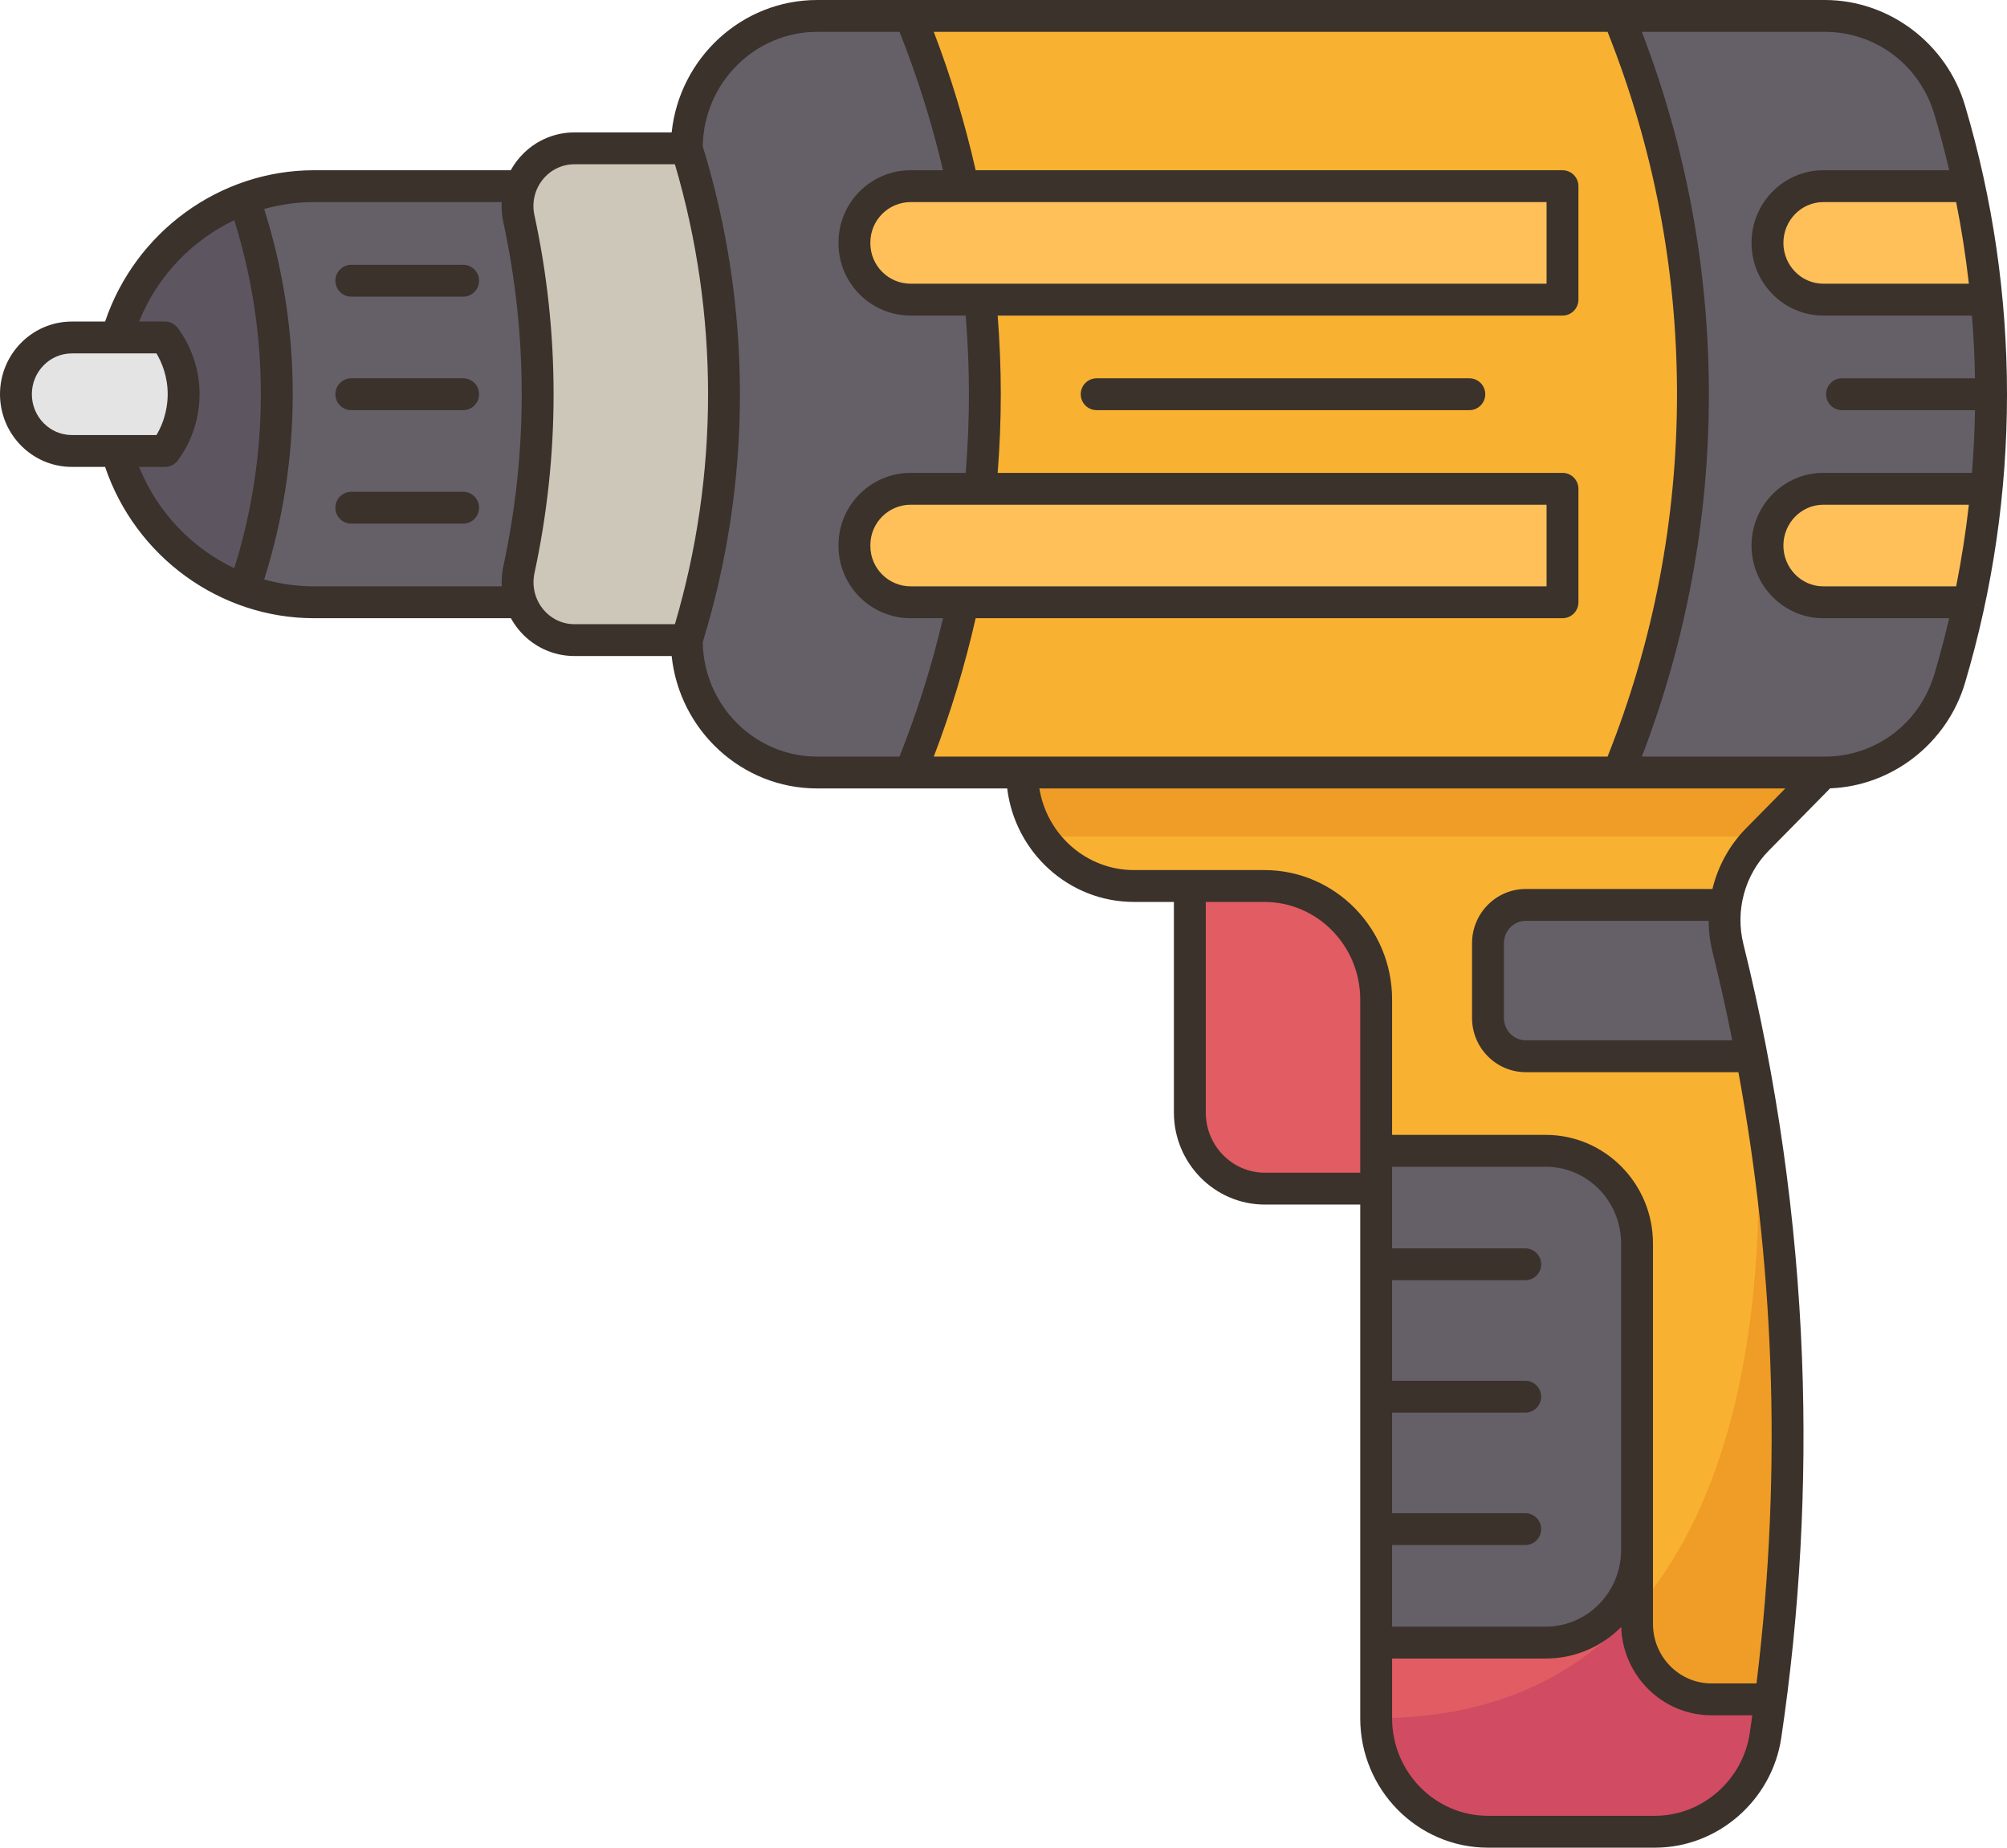 <svg xmlns="http://www.w3.org/2000/svg" enable-background="new 0 0 504 464" viewBox="0 0 504 464" width="504" height="464"><path fill="#e15c63" d="M411.09,389.24l-65.51,23.26v19c0,15.74,12.57,28.5,28.08,28.5h41.95    c13.86,0,25.68-10.26,27.75-24.17c0.44-2.96,0.86-5.99,1.26-9.08L411.09,389.24z"/><path fill="#f9b132" d="M433.3,227.25h0.01c0.79-6.11,3.54-11.89,7.97-16.39L457.89,194    C493.363,88.986,474.079,27.338,406.42,4H228.6c-35.459,63.333-35.459,126.667,0,190h28.08c0,15.74,12.57,28.5,28.07,28.5h14.04    l46.79,66.5l65.51,99.75v0.49v18.55c0,10.47,8.37,18.96,18.68,18.96h14.85c3.23-24.77,5.13-53.55,3.91-85.5    c-1.07-28.11-4.38-53.61-8.65-76C422.32,254.145,411.775,242.328,433.3,227.25z"/><path fill="#e15c63" d="M345.58,289v9.5h-27.95c-10.4,0-18.84-8.56-18.84-19.13V222.5h18.72    c15.51,0,28.07,12.76,28.07,28.5V289z"/><path fill="#655f68" d="M345.58 384v-33.25V317.5v-19V289h42.6c12.65 0 22.91 10.42 22.91 23.26v76.49.49c0 12.84-10.26 23.26-22.91 23.26h-42.6V384zM439.88 265.25h-56.74c-5.24 0-9.48-4.31-9.48-9.62v-18.76c0-5.31 4.24-9.62 9.48-9.62h50.16.01c-.47 3.53-.29 7.16.6 10.72C436.01 246.46 438.04 255.56 439.88 265.25zM498.87 75.25c-12.227-8.151-15.484-17.426-4.39-28.5-1.3-6.14-2.91-12.54-4.87-19.14C485.45 13.59 472.69 4 458.26 4h-51.84c16.15 39.36 18.71 74.3 18.71 95 0 42.64-10.87 75.9-18.71 95h51.47.37c14.43 0 27.19-9.59 31.35-23.61 1.96-6.6 3.57-13 4.87-19.14-12.73-11.812-11.267-21.312 4.39-28.5C499.74 113.6 500 105.58 500 99S499.74 84.4 498.87 75.25z"/><path fill="#ffc05a" d="M457.89 122.75h40.98c-.82 8.59-2.19 18.18-4.38 28.5h-.01-36.59c-3.88 0-7.39-1.59-9.93-4.17-2.54-2.58-4.11-6.14-4.11-10.08C443.85 129.13 450.13 122.75 457.89 122.75zM498.87 75.25h-40.98c-7.76 0-14.04-6.38-14.04-14.25 0-3.94 1.57-7.5 4.11-10.08 2.54-2.58 6.05-4.17 9.93-4.17h36.59.01C496.68 57.07 498.05 66.66 498.87 75.25z"/><path fill="#655f68" d="M228.7,122.75h17.49c0.87-9.15,1.13-17.17,1.13-23.75s-0.26-14.6-1.13-23.75H228.7    c-7.81,0-14.13-6.33-14.13-14.13v-0.24c0-7.8,6.32-14.13,14.13-14.13h13.11C238.99,33.52,234.79,19.08,228.6,4h-23.39    c-18.09,0-32.76,14.89-32.76,33.25v123.5c0,18.36,14.67,33.25,32.76,33.25h23.39c6.19-15.08,10.39-29.52,13.21-42.75H228.7    c-7.81,0-14.13-6.33-14.13-14.13v-0.24C214.57,129.08,220.89,122.75,228.7,122.75z"/><path fill="#ffc05a" d="M392.38 122.75v28.5H241.81 228.7c-7.81 0-14.13-6.33-14.13-14.13v-.24c0-7.8 6.32-14.13 14.13-14.13h17.49H392.38zM392.38 46.75v28.5H246.19 228.7c-7.81 0-14.13-6.33-14.13-14.13v-.24c0-7.8 6.32-14.13 14.13-14.13h13.11H392.38z"/><path fill="#cdc7b9" d="M172.45,37.25h-28.19c-6.27,0-11.44,4.04-13.43,9.5c-44.348,31.963-36.519,67.302,0.03,104.5    c1.99,5.46,7.13,9.5,13.4,9.5h28.19c7.72-24.86,9.36-46.65,9.36-61.75C181.81,72.93,176.92,51.65,172.45,37.25z"/><path fill="#655f68" d="M130.31,143.04c3.78-17.45,4.71-32.65,4.71-44.04c0-16.92-2.06-31.82-4.73-44.14    c-0.61-2.84-0.37-5.62,0.54-8.11H78.87c-6.18,0-12.11,1.11-17.6,3.13v98.24c5.49,2.02,11.42,3.13,17.6,3.13h51.99    C129.94,148.73,129.69,145.91,130.31,143.04z"/><path fill="#5d5560" d="M61.27,49.88c-15.44,5.7-27.43,18.69-31.94,34.87v28.5c4.51,16.18,16.5,29.17,31.94,34.87    c6.96-20.14,8.24-37.77,8.24-49.12C69.51,78.13,65.17,61.18,61.27,49.88z"/><path fill="#e4e4e4" d="M46.11,99c0,2.01-0.25,8.26-4.68,14.25h-12.1H18.04C10.28,113.25,4,106.87,4,99    s6.28-14.25,14.04-14.25h11.29h12.1C42.62,86.36,46.11,91.51,46.11,99z"/><path fill="#d14b62" d="M429.77,426.75h14.85c-0.4,3.09-0.82,6.12-1.26,9.08c-2.07,13.91-13.89,24.17-27.75,24.17h-41.95    c-15.51,0-28.08-12.76-28.08-28.5c30.23,0,51.13-11.1,65.51-27.57v3.86C411.09,418.26,419.46,426.75,429.77,426.75z"/><path fill="#ef9d26" d="M448.53 341.25c1.22 31.95-.68 60.73-3.91 85.5h-14.85c-10.31 0-18.68-8.49-18.68-18.96v-3.86c40.61-46.49 29.18-135.75 28.8-138.61C444.16 287.69 447.46 313.17 448.53 341.25zM457.89 194l-15.84 16.08H261.58h-.01c-3.09-4.58-4.89-10.12-4.89-16.08h149.74H457.89z"/><path fill="#3a322b" d="M18.038,117.25h8.355c7.618,22.519,28.771,38,52.475,38h49.43c0.523,0.946,1.129,1.855,1.821,2.712   c3.48,4.313,8.636,6.788,14.144,6.788h24.405c1.976,18.665,17.606,33.25,36.539,33.25h47.724c1.953,16.039,15.474,28.5,31.823,28.5   h10.037v52.873c0,12.752,10.247,23.127,22.843,23.127h23.95v129c0,17.92,14.389,32.5,32.075,32.5h41.945   c15.74,0,29.373-11.86,31.71-27.587c4.674-31.468,6.427-63.537,5.21-95.316c-1.342-35.046-6.3-70.069-14.737-104.094   c-2.065-8.329,0.364-17.27,6.339-23.335l15.462-15.696c15.549-0.581,29.355-11.29,33.859-26.447C500.45,147.967,504,123.566,504,99   s-3.55-48.967-10.552-72.524C488.816,10.887,474.346,0,458.259,0H205.207c-18.933,0-34.563,14.585-36.539,33.25h-24.407   c-5.523,0-10.693,2.482-14.184,6.81c-0.687,0.851-1.289,1.752-1.808,2.69H78.868c-23.705,0-44.857,15.481-52.475,38h-8.355   C8.092,80.75,0,88.937,0,99S8.092,117.25,18.038,117.25z M388.377,126.75v20.5H228.7c-5.588,0-10.134-4.546-10.134-10.134v-0.232   c0-5.588,4.546-10.134,10.134-10.134H388.377z M392.377,155.25c2.209,0,4-1.791,4-4v-28.5c0-2.209-1.791-4-4-4H250.535   c0.512-6.57,0.785-13.192,0.785-19.75s-0.273-13.18-0.785-19.75h141.842c2.209,0,4-1.791,4-4v-28.5c0-2.209-1.791-4-4-4H245.009   C242.334,30.944,238.815,19.291,234.49,8h169.208c11.558,29.039,17.434,59.636,17.434,91c0,31.363-5.875,61.961-17.434,91H234.49   c4.325-11.291,7.844-22.944,10.519-34.75H392.377z M388.377,50.75v20.5H228.7c-5.588,0-10.134-4.546-10.134-10.134v-0.232   c0-5.588,4.546-10.134,10.134-10.134H388.377z M317.635,294.5c-8.185,0-14.843-6.786-14.843-15.127V226.5h14.718   c13.275,0,24.075,10.991,24.075,24.5v43.5H317.635z M349.585,293h38.594c10.431,0,18.916,8.641,18.916,19.263v76.487v0.487   c0,10.622-8.485,19.263-18.916,19.263h-38.594V388h33.434c2.209,0,4-1.791,4-4s-1.791-4-4-4h-33.434v-25.25h33.434   c2.209,0,4-1.791,4-4s-1.791-4-4-4h-33.434V321.5h33.434c2.209,0,4-1.791,4-4s-1.791-4-4-4h-33.434V293z M415.605,456H373.66   c-13.275,0-24.075-10.991-24.075-24.5v-15h38.594c7.377,0,14.069-3.024,18.936-7.909c0.417,12.29,10.416,22.159,22.655,22.159   h10.272c-0.208,1.497-0.418,2.993-0.64,4.487C437.644,447.074,427.413,456,415.605,456z M429.083,231.25   c0.013,2.565,0.312,5.143,0.94,7.678c1.834,7.396,3.491,14.841,4.99,22.322h-51.873c-3.021,0-5.479-2.522-5.479-5.622v-18.756   c0-3.1,2.458-5.622,5.479-5.622H429.083z M438.428,208.054c-4.172,4.235-7.024,9.528-8.403,15.196h-46.886   c-7.432,0-13.479,6.111-13.479,13.622v18.756c0,7.511,6.047,13.622,13.479,13.622h53.413c4.375,23.82,7.055,47.98,7.98,72.153   c1.038,27.092-0.122,54.397-3.438,81.347H429.77c-8.092,0-14.675-6.709-14.675-14.957v-18.556v-0.487v-76.487   c0-15.033-12.074-27.263-26.916-27.263h-38.594v-34c0-17.92-14.389-32.5-32.075-32.5h-32.755c-11.937,0-21.867-8.887-23.749-20.5   h187.326L438.428,208.054z M491.229,147.25h-33.343c-5.535,0-10.038-4.598-10.038-10.25s4.503-10.25,10.038-10.25h36.54   C493.648,133.624,492.584,140.463,491.229,147.25z M494.427,71.25h-36.54c-5.535,0-10.038-4.598-10.038-10.25   s4.503-10.25,10.038-10.25h33.343C492.584,57.537,493.648,64.376,494.427,71.25z M485.78,28.754   c1.377,4.633,2.608,9.301,3.709,13.996h-31.603c-9.946,0-18.038,8.187-18.038,18.25s8.092,18.25,18.038,18.25h37.312   c0.421,5.236,0.68,10.488,0.766,15.75h-33.397c-2.209,0-4,1.791-4,4s1.791,4,4,4h33.397c-0.085,5.262-0.345,10.514-0.766,15.75   h-37.312c-9.946,0-18.038,8.187-18.038,18.25s8.092,18.25,18.038,18.25h31.603c-1.1,4.695-2.332,9.363-3.709,13.996   C482.091,181.66,471.031,190,458.259,190h-45.956c11.167-29.1,16.829-59.683,16.829-91s-5.661-61.9-16.829-91h45.956   C471.031,8,482.091,16.34,485.78,28.754z M205.207,8h20.682c4.48,11.265,8.148,22.918,10.921,34.75H228.7   c-9.999,0-18.134,8.135-18.134,18.134v0.232c0,9.999,8.135,18.134,18.134,18.134h13.809c0.528,6.567,0.812,13.192,0.812,19.75   s-0.284,13.183-0.812,19.75H228.7c-9.999,0-18.134,8.135-18.134,18.134v0.232c0,9.999,8.135,18.134,18.134,18.134h8.109   c-2.772,11.832-6.441,23.485-10.921,34.75h-20.682c-15.676,0-28.454-12.829-28.74-28.708c6.198-20.189,9.345-41.142,9.345-62.292   c0-21.151-3.147-42.103-9.345-62.292C176.753,20.829,189.531,8,205.207,8z M136.304,45.082c1.965-2.436,4.864-3.832,7.957-3.832   h25.224c5.526,18.749,8.327,38.162,8.327,57.75s-2.801,39.001-8.327,57.75h-25.222c-3.077,0-5.963-1.389-7.918-3.812   c-2.044-2.533-2.817-5.833-2.12-9.056c3.181-14.721,4.794-29.821,4.794-44.883c0-15.095-1.621-30.229-4.817-44.982   C133.515,50.847,134.281,47.59,136.304,45.082z M125.983,50.75c-0.085,1.642,0.042,3.309,0.399,4.961   c3.076,14.198,4.636,28.762,4.636,43.289c0,14.495-1.553,29.027-4.614,43.193c-0.364,1.686-0.491,3.385-0.4,5.057H78.868   c-4.306,0-8.51-0.607-12.53-1.734C71.095,130.463,73.51,114.837,73.51,99c0-15.835-2.415-31.461-7.171-46.516   c4.02-1.127,8.224-1.734,12.53-1.734H125.983z M58.835,55.297C63.261,69.447,65.51,84.126,65.51,99   c0,14.876-2.249,29.555-6.675,43.703c-10.674-5.077-19.342-14.096-23.916-25.453h6.515c1.27,0,2.463-0.602,3.217-1.623   c4.753-6.432,5.463-13.178,5.463-16.627c0-8.039-3.423-13.869-5.464-16.628c-0.754-1.02-1.947-1.622-3.216-1.622h-6.515   C39.493,69.393,48.161,60.374,58.835,55.297z M18.038,88.75h21.253c1.342,2.264,2.822,5.776,2.822,10.25   c0,2.175-0.395,6.184-2.817,10.25H18.038C12.503,109.25,8,104.652,8,99S12.503,88.75,18.038,88.75z M84.227,99c0-2.209,1.791-4,4-4   h28.075c2.209,0,4,1.791,4,4s-1.791,4-4,4H88.227C86.018,103,84.227,101.209,84.227,99z M84.227,70.5c0-2.209,1.791-4,4-4h28.075   c2.209,0,4,1.791,4,4s-1.791,4-4,4H88.227C86.018,74.5,84.227,72.709,84.227,70.5z M84.227,127.5c0-2.209,1.791-4,4-4h28.075   c2.209,0,4,1.791,4,4s-1.791,4-4,4H88.227C86.018,131.5,84.227,129.709,84.227,127.5z M372.981,99c0,2.209-1.791,4-4,4h-93.585   c-2.209,0-4-1.791-4-4s1.791-4,4-4h93.585C371.19,95,372.981,96.791,372.981,99z"/></svg>